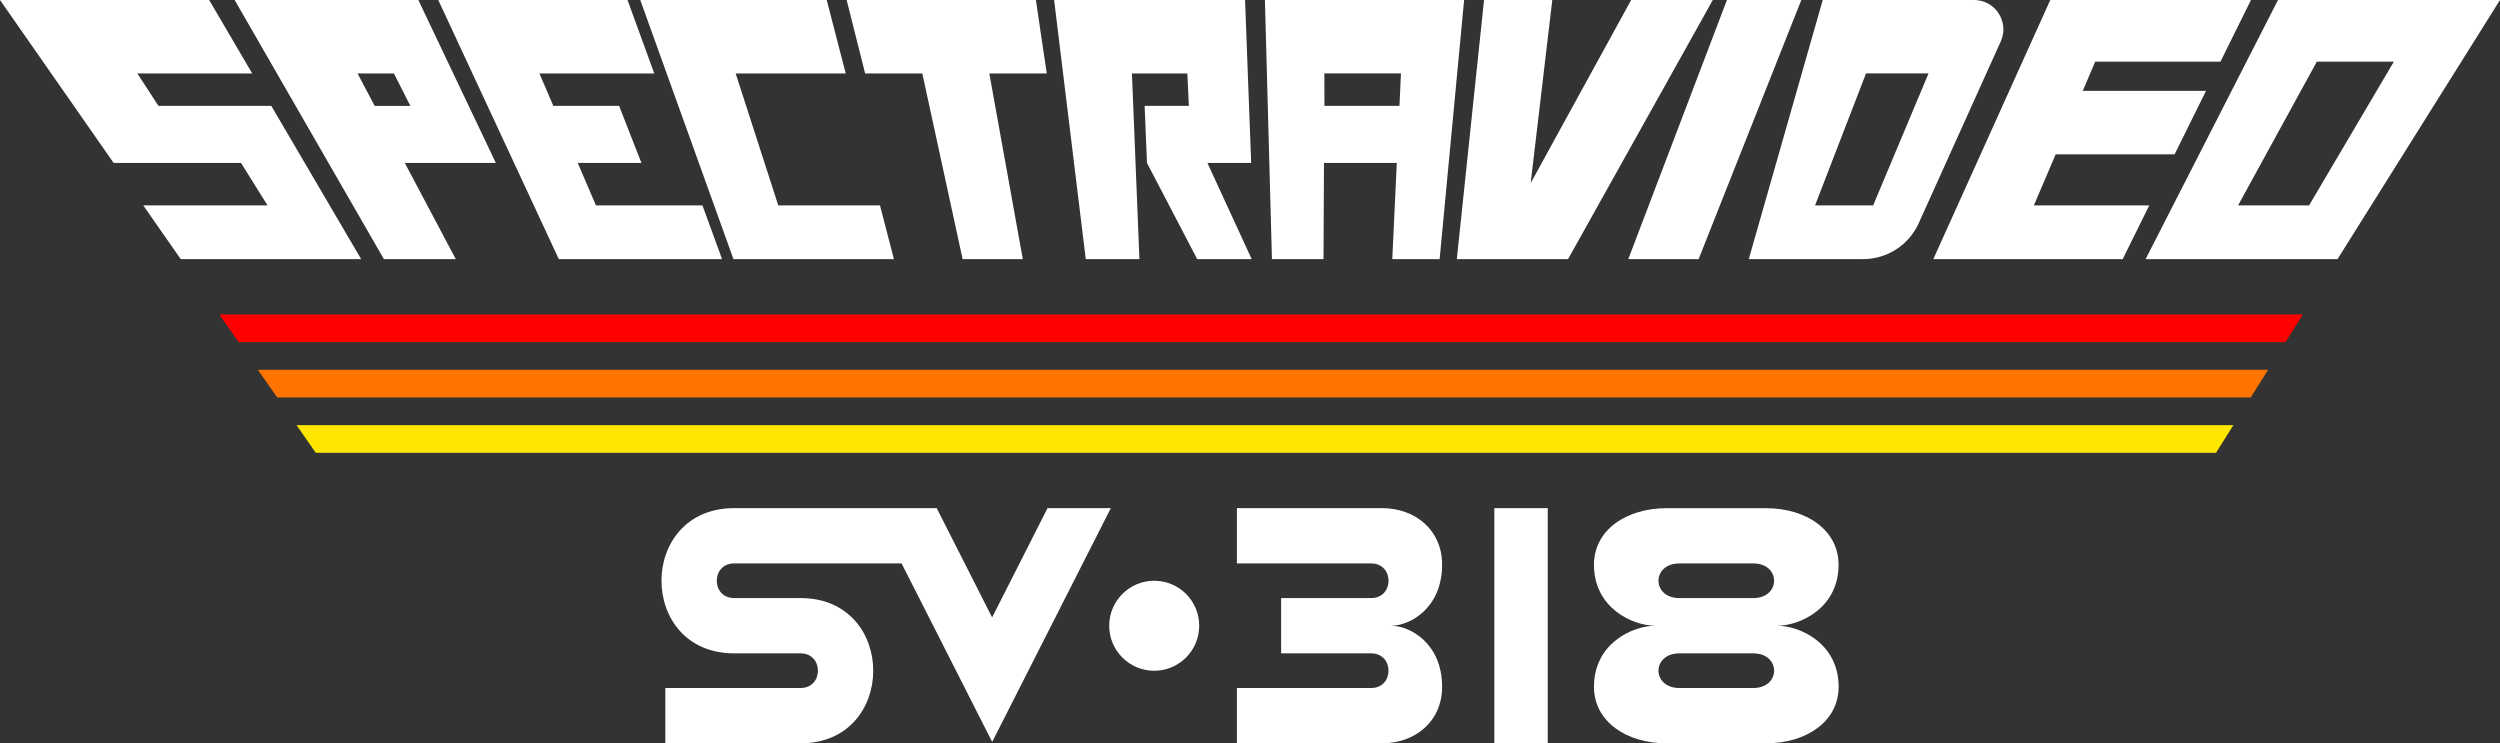 <?xml version="1.0" encoding="utf-8"?>
<!-- Generator: Adobe Illustrator 26.4.1, SVG Export Plug-In . SVG Version: 6.00 Build 0)  -->
<svg version="1.1" id="Layer_1" xmlns="http://www.w3.org/2000/svg" xmlns:xlink="http://www.w3.org/1999/xlink" x="0px" y="0px"
	 viewBox="0 0 3839 1141.4" style="enable-background:new 0 0 3839 1141.4;" xml:space="preserve">
<rect x="0" y="0" width="3839" height="1141.4" fill="#333333" stroke="none"/>
<style type="text/css">
	.st0{fill:#FFFFFF;}
	.st1{fill:#FF0000;}
	.st2{fill:#FF7300;}
	.st3{fill:#FFE600;}
	.st4{fill:url(#SVGID_1_);}
	.st5{fill:#191919;}
	.st6{fill:#1A1B1A;}
	.st7{fill:#1C1C1B;}
	.st8{fill:#1D1E1C;}
	.st9{fill:#1E201D;}
	.st10{fill:#20211F;}
	.st11{fill:#212320;}
	.st12{fill:#222521;}
	.st13{fill:#242622;}
	.st14{fill:#252823;}
	.st15{fill:#262A24;}
	.st16{fill:#282C25;}
	.st17{fill:#292D26;}
	.st18{fill:#2B2F28;}
	.st19{fill:#2C3129;}
	.st20{fill:#2D322A;}
	.st21{fill:#2F342B;}
	.st22{fill:#30362C;}
	.st23{fill:#31372D;}
	.st24{fill:#33392E;}
	.st25{fill:#343B2F;}
	.st26{fill:#353C30;}
	.st27{fill:#373E32;}
	.st28{fill:#384033;}
	.st29{fill:#394134;}
	.st30{fill:#3B4335;}
	.st31{fill:#3C4536;}
	.st32{fill:#3D4637;}
	.st33{fill:#3F4838;}
	.st34{fill:#404A39;}
	.st35{fill:#414B3B;}
	.st36{fill:#434D3C;}
	.st37{fill:#444F3D;}
	.st38{fill:#45513E;}
	.st39{fill:#47523F;}
	.st40{fill:#485440;}
	.st41{fill:#495641;}
	.st42{fill:#4B5742;}
	.st43{fill:#4C5944;}
	.st44{fill:#4E5B45;}
	.st45{fill:#4F5C46;}
	.st46{fill:#505E47;}
	.st47{fill:#526048;}
	.st48{fill:#536149;}
	.st49{fill:#54634A;}
	.st50{fill:#56654B;}
	.st51{fill:#57664C;}
	.st52{fill:#58684E;}
	.st53{fill:#5A6A4F;}
	.st54{fill:#5B6B50;}
	.st55{fill:#5C6D51;}
	.st56{fill:#5E6F52;}
	.st57{fill:#5F7153;}
	.st58{fill:#607254;}
	.st59{fill:#627455;}
	.st60{fill:#637657;}
	.st61{fill:#647758;}
	.st62{fill:#667959;}
	.st63{fill:#677B5A;}
	.st64{fill:#687C5B;}
	.st65{fill:#6A7E5C;}
	.st66{fill:#6B805D;}
	.st67{fill:#6C815E;}
	.st68{fill:#6E835F;}
	.st69{fill:#6F8561;}
	.st70{fill:#718662;}
	.st71{fill:#728863;}
	.st72{fill:#738A64;}
	.st73{fill:#758B65;}
	.st74{fill:#768D66;}
	.st75{fill:#778F67;}
	.st76{fill:#799168;}
	.st77{fill:#7A926A;}
	.st78{fill:#7B946B;}
	.st79{fill:#7D966C;}
	.st80{fill:#7E976D;}
	.st81{fill:#7F996E;}
	.st82{fill:#819B6F;}
	.st83{fill:#829C70;}
	.st84{fill:#839E71;}
	.st85{fill:#85A073;}
	.st86{fill:#86A174;}
	.st87{fill:#87A375;}
	.st88{fill:#89A576;}
	.st89{fill:#8AA677;}
	.st90{fill:#8BA878;}
	.st91{fill:#8DAA79;}
	.st92{fill:#8EAB7A;}
	.st93{fill:#8FAD7B;}
	.st94{fill:#91AF7D;}
	.st95{fill:#92B07E;}
	.st96{fill:#94B27F;}
	.st97{fill:#95B480;}
	.st98{fill:#96B681;}
	.st99{fill:#98B782;}
	.st100{fill:#99B983;}
	.st101{fill:#9ABB84;}
	.st102{fill:#9CBC86;}
	.st103{fill:#9DBE87;}
	.st104{fill:#9EC088;}
	.st105{fill:#A0C189;}
	.st106{fill:#A1C38A;}
	.st107{fill:url(#SVGID_00000168118271547984281450000010104005294401321865_);}
	.st108{fill:url(#SVGID_00000027595946621258763190000006927826973000281754_);}
	.st109{fill:url(#SVGID_00000111168298302059554950000008256795009620910984_);}
	.st110{fill:url(#SVGID_00000026150598324548713770000001249983825355663274_);}
	.st111{fill:url(#SVGID_00000075857330259671565890000006963378187890947513_);}
	.st112{fill:url(#SVGID_00000063623072428447010790000016671648535034501766_);}
	.st113{fill:#FF0C00;}
	.st114{fill:#E6E6E6;}
	.st115{fill:url(#SVGID_00000136409737083395459340000008807935890834297002_);}
	.st116{fill:url(#SVGID_00000083060101142006679400000007025630461462893729_);}
	.st117{fill:url(#SVGID_00000061473315022889039560000015590249542889998254_);}
	.st118{fill:url(#SVGID_00000031169332440885889050000011160329610241032840_);}
	.st119{fill:url(#SVGID_00000070826049439972201520000015593726847659366834_);}
	.st120{fill:url(#SVGID_00000098899277997367670770000007863945701733076660_);}
	.st121{fill:#E5E4E6;}
	.st122{fill:#E4E3E6;}
	.st123{fill:#E3E1E7;}
	.st124{fill:#E1E0E7;}
	.st125{fill:#E0DEE7;}
	.st126{fill:#DFDDE7;}
	.st127{fill:#DEDBE8;}
	.st128{fill:#DDDAE8;}
	.st129{fill:#DCD8E8;}
	.st130{fill:#DBD7E8;}
	.st131{fill:#D9D5E9;}
	.st132{fill:#D8D4E9;}
	.st133{fill:#D7D2E9;}
	.st134{fill:#D6D1E9;}
	.st135{fill:#D5CFEA;}
	.st136{fill:#D4CEEA;}
	.st137{fill:#D3CCEA;}
	.st138{fill:#D2CBEA;}
	.st139{fill:#D0C9EB;}
	.st140{fill:#CFC8EB;}
	.st141{fill:#CEC6EB;}
	.st142{fill:#CDC5EB;}
	.st143{fill:#CCC3EC;}
	.st144{fill:#CBC2EC;}
	.st145{fill:#CAC0EC;}
	.st146{fill:#C8BFEC;}
	.st147{fill:#C7BDED;}
	.st148{fill:#C6BCED;}
	.st149{fill:#C5BAED;}
	.st150{fill:#C4B9ED;}
	.st151{fill:#C3B7EE;}
	.st152{fill:#C2B6EE;}
	.st153{fill:#C0B4EE;}
	.st154{fill:#BFB2EE;}
	.st155{fill:#BEB1EF;}
	.st156{fill:#BDAFEF;}
	.st157{fill:#BCAEEF;}
	.st158{fill:#BBACEF;}
	.st159{fill:#BAABF0;}
	.st160{fill:#B8A9F0;}
	.st161{fill:#B7A8F0;}
	.st162{fill:#B6A6F0;}
	.st163{fill:#B5A5F1;}
	.st164{fill:#B4A3F1;}
	.st165{fill:#B3A2F1;}
	.st166{fill:#B2A0F1;}
	.st167{fill:#B09FF2;}
	.st168{fill:#AF9DF2;}
	.st169{fill:#AE9CF2;}
	.st170{fill:#AD9AF2;}
	.st171{fill:#AC99F3;}
	.st172{fill:#AB97F3;}
	.st173{fill:#AA96F3;}
	.st174{fill:#A994F3;}
	.st175{fill:#A793F4;}
	.st176{fill:#A691F4;}
	.st177{fill:#A590F4;}
	.st178{fill:#A48EF4;}
	.st179{fill:#A38DF5;}
	.st180{fill:#A28BF5;}
	.st181{fill:#A18AF5;}
	.st182{fill:#9F88F5;}
	.st183{fill:#9E87F6;}
	.st184{fill:#9D85F6;}
	.st185{fill:#9C84F6;}
	.st186{fill:#9B82F6;}
	.st187{fill:#9A81F7;}
	.st188{fill:#997FF7;}
	.st189{fill:#977DF7;}
	.st190{fill:#967CF7;}
	.st191{fill:#957AF8;}
	.st192{fill:#9479F8;}
	.st193{fill:#9377F8;}
	.st194{fill:#9276F8;}
	.st195{fill:#9174F9;}
	.st196{fill:#8F73F9;}
	.st197{fill:#8E71F9;}
	.st198{fill:#8D70F9;}
	.st199{fill:#8C6EFA;}
	.st200{fill:#8B6DFA;}
	.st201{fill:#8A6BFA;}
	.st202{fill:#896AFA;}
	.st203{fill:#8768FB;}
	.st204{fill:#8667FB;}
	.st205{fill:#8565FB;}
	.st206{fill:#8464FB;}
	.st207{fill:#8362FC;}
	.st208{fill:#8261FC;}
	.st209{fill:#815FFC;}
	.st210{fill:#805EFC;}
	.st211{fill:#7E5CFD;}
	.st212{fill:#7D5BFD;}
	.st213{fill:#7C59FD;}
	.st214{fill:#7B58FD;}
	.st215{fill:#7A56FE;}
	.st216{fill:#7955FE;}
	.st217{fill:#7853FE;}
	.st218{fill:#7652FE;}
	.st219{fill:#7550FF;}
	.st220{fill:#744FFF;}
	.st221{fill:#734DFF;}
	.st222{fill:url(#SVGID_00000165954303138874056460000008963991873696127361_);}
	.st223{fill:url(#SVGID_00000031208050864924365200000009473440441229303719_);}
	.st224{fill:url(#SVGID_00000005982354101519482570000015910500036265424021_);}
	.st225{fill:url(#SVGID_00000054247485378657369020000004636065047536131715_);}
	.st226{fill:url(#SVGID_00000143604159979266090550000018388485406652099200_);}
	.st227{fill:url(#SVGID_00000141428114129110074210000006275855867885887382_);}
</style>
<g>
	<g>
		<g>
			<g>
				<path class="st0" d="M1772.4,891.8c-38.1,0-69.1,30.9-69.1,69.1c0,38.1,30.9,69.1,69.1,69.1c38.1,0,69.1-30.9,69.1-69.1
					C1841.5,922.7,1810.6,891.8,1772.4,891.8z"/>
			</g>
			<g>
				<path class="st0" d="M1608.6,780.3l-85.1,167.8l-85.1-167.8h-146.1h-23h-142c-148.7,0-148.7,223,0,223h102.1
					c35.5,0,35.5,53.2,0,53.2h-207.7v84.9h207.7c148.7,0,148.7-223,0-223h-102.1c-35.5,0-35.5-53.2,0-53.2h148h23h86.2l90.6,178.5
					l0,0l48.5,95.6l40.6-80l141.6-279H1608.6z"/>
			</g>
			<g>
				<path class="st0" d="M2214.5,867.1c0-53.6-41.6-86.8-92.3-86.8c-1.9,0-222.8,0-222.8,0v84.9h206.2c35.5,0,35.5,53.2,0,53.2
					c-19.4,0-138.3,0-138.3,0v84.9c0,0,125.9,0,138.3,0c35.5,0,35.5,53.2,0,53.2h-206.2v84.9c0,0,218,0,222.8,0
					c50.6,0,92.3-33.2,92.3-86.8c0-66.6-49.2-93.7-78.4-93.7C2165.2,960.9,2214.5,933.8,2214.5,867.1z"/>
			</g>
			<g>
				<path class="st0" d="M2728.9,960.9c35.2,0,94.4-27.1,94.4-93.7c0-53.6-50.1-86.8-111.1-86.8c-6.3,0-143.8,0-153.4,0
					c-61,0-111.1,33.2-111.1,86.8c0,66.6,59.3,93.7,94.4,93.7c-35.2,0-94.4,27.1-94.4,93.7c0,53.6,50.1,86.8,111.1,86.8
					c5.7,0,12.8,0,20,0h21.9h69.7h19.8c7.9,0,15.8,0,22.1,0c61,0,111.1-33.2,111.1-86.8C2823.4,988,2764.1,960.9,2728.9,960.9z
					 M2692.3,1056.5h-113.5c-42.7,0-42.7-53.2,0-53.2c8.9,0,107.7,0,113.5,0C2735,1003.3,2735,1056.5,2692.3,1056.5z M2692.3,918.4
					c-10.7,0-105.4,0-113.5,0c-42.7,0-42.7-53.2,0-53.2c6.3,0,113.5,0,113.5,0C2735,865.2,2735,918.4,2692.3,918.4z"/>
			</g>
			<g>
				<rect x="2294.7" y="780.3" class="st0" width="82" height="361.1"/>
			</g>
		</g>
	</g>
	<g>
		<g>
			<g>
				<path class="st0" d="M761.4,250.2L642.4,0H360.3l229.2,397.9h110.4l-78.3-147.7H761.4z M575.4,162.6L549,112.8h55.9l25.3,49.9
					H575.4z"/>
				<path class="st0" d="M1942.4,0l10.8,397.9h79.2l0.7-147.7h111.8l-6.9,147.7h72.7L2248.3,0H1942.4z M2149,162.6h-115.2l-0.1-49.9
					h117.6L2149,162.6z"/>
				<path class="st0" d="M3031.4,0H2799l-113.6,397.9h175.5c36.9,0,70.4-21.6,85.5-55.2l126-279.2C3085.8,33.7,3064,0,3031.4,0z
					 M2876.4,315.4h-89.2l78.3-202.7h96L2876.4,315.4z"/>
				<path class="st0" d="M3498.1,0l-203.3,397.9h294.7L3839,0H3498.1z M3545.8,315.4h-109l120.9-220.7H3676L3545.8,315.4z"/>
				<polygon class="st0" points="849.7,162.6 950.7,162.6 985,250.2 887.2,250.2 915.1,315.4 1078.7,315.4 1108.8,397.9 
					858.1,397.9 673,0 963.6,0 1004.7,112.8 828.3,112.8 				"/>
				<polygon class="st0" points="174.5,250.2 0,0 321.2,0 387.3,112.8 210.9,112.8 243.3,162.6 416.6,162.6 554.6,397.9 
					277.5,397.9 220,315.4 410.8,315.4 370.1,250.2 				"/>
				<polygon class="st0" points="1269.5,0 983.2,0 1126.3,397.9 1372.7,397.9 1351.3,315.4 1195.1,315.4 1129.7,112.8 1298.7,112.8 
									"/>
				<polygon class="st0" points="1570.6,397.9 1478.2,397.9 1416.3,112.8 1328.5,112.8 1300.1,0 1590.7,0 1607.4,112.8 
					1519.2,112.8 				"/>
				<polygon class="st0" points="2630.2,0 2407.9,397.9 2237.1,397.9 2278.9,0 2383.7,0 2350.5,281.2 2504.8,0 				"/>
				<polygon class="st0" points="2608.4,397.9 2500.4,397.9 2651.9,0 2766.1,0 				"/>
				<polygon class="st0" points="3259.6,397.9 2968.8,397.9 3148.4,0 3456.6,0 3409.7,94.7 3217.4,94.7 3198.3,139.5 3387.6,139.5 
					3339.3,237 3156.7,237 3123.2,315.4 3300.4,315.4 				"/>
				<polygon class="st0" points="1922.1,397.9 1854.1,250.2 1921.3,250.2 1911.9,0 1618.7,0 1667.3,397.9 1749.7,397.9 
					1738.2,112.8 1823.3,112.8 1825.6,162.6 1757.7,162.6 1761.3,250.2 1838.4,397.9 				"/>
			</g>
		</g>
		<polygon class="st1" points="1882,482.9 1843.9,482.9 336.8,482.9 366.4,525.4 3509.5,525.4 3536.2,482.9 		"/>
		<polygon class="st2" points="396,567.9 425.7,610.3 3456.2,610.3 3482.9,567.9 		"/>
		<polygon class="st3" points="455.3,652.8 484.9,695.3 1800.4,695.3 1882,695.3 3402.9,695.3 3429.6,652.8 		"/>
	</g>
</g>
</svg>
